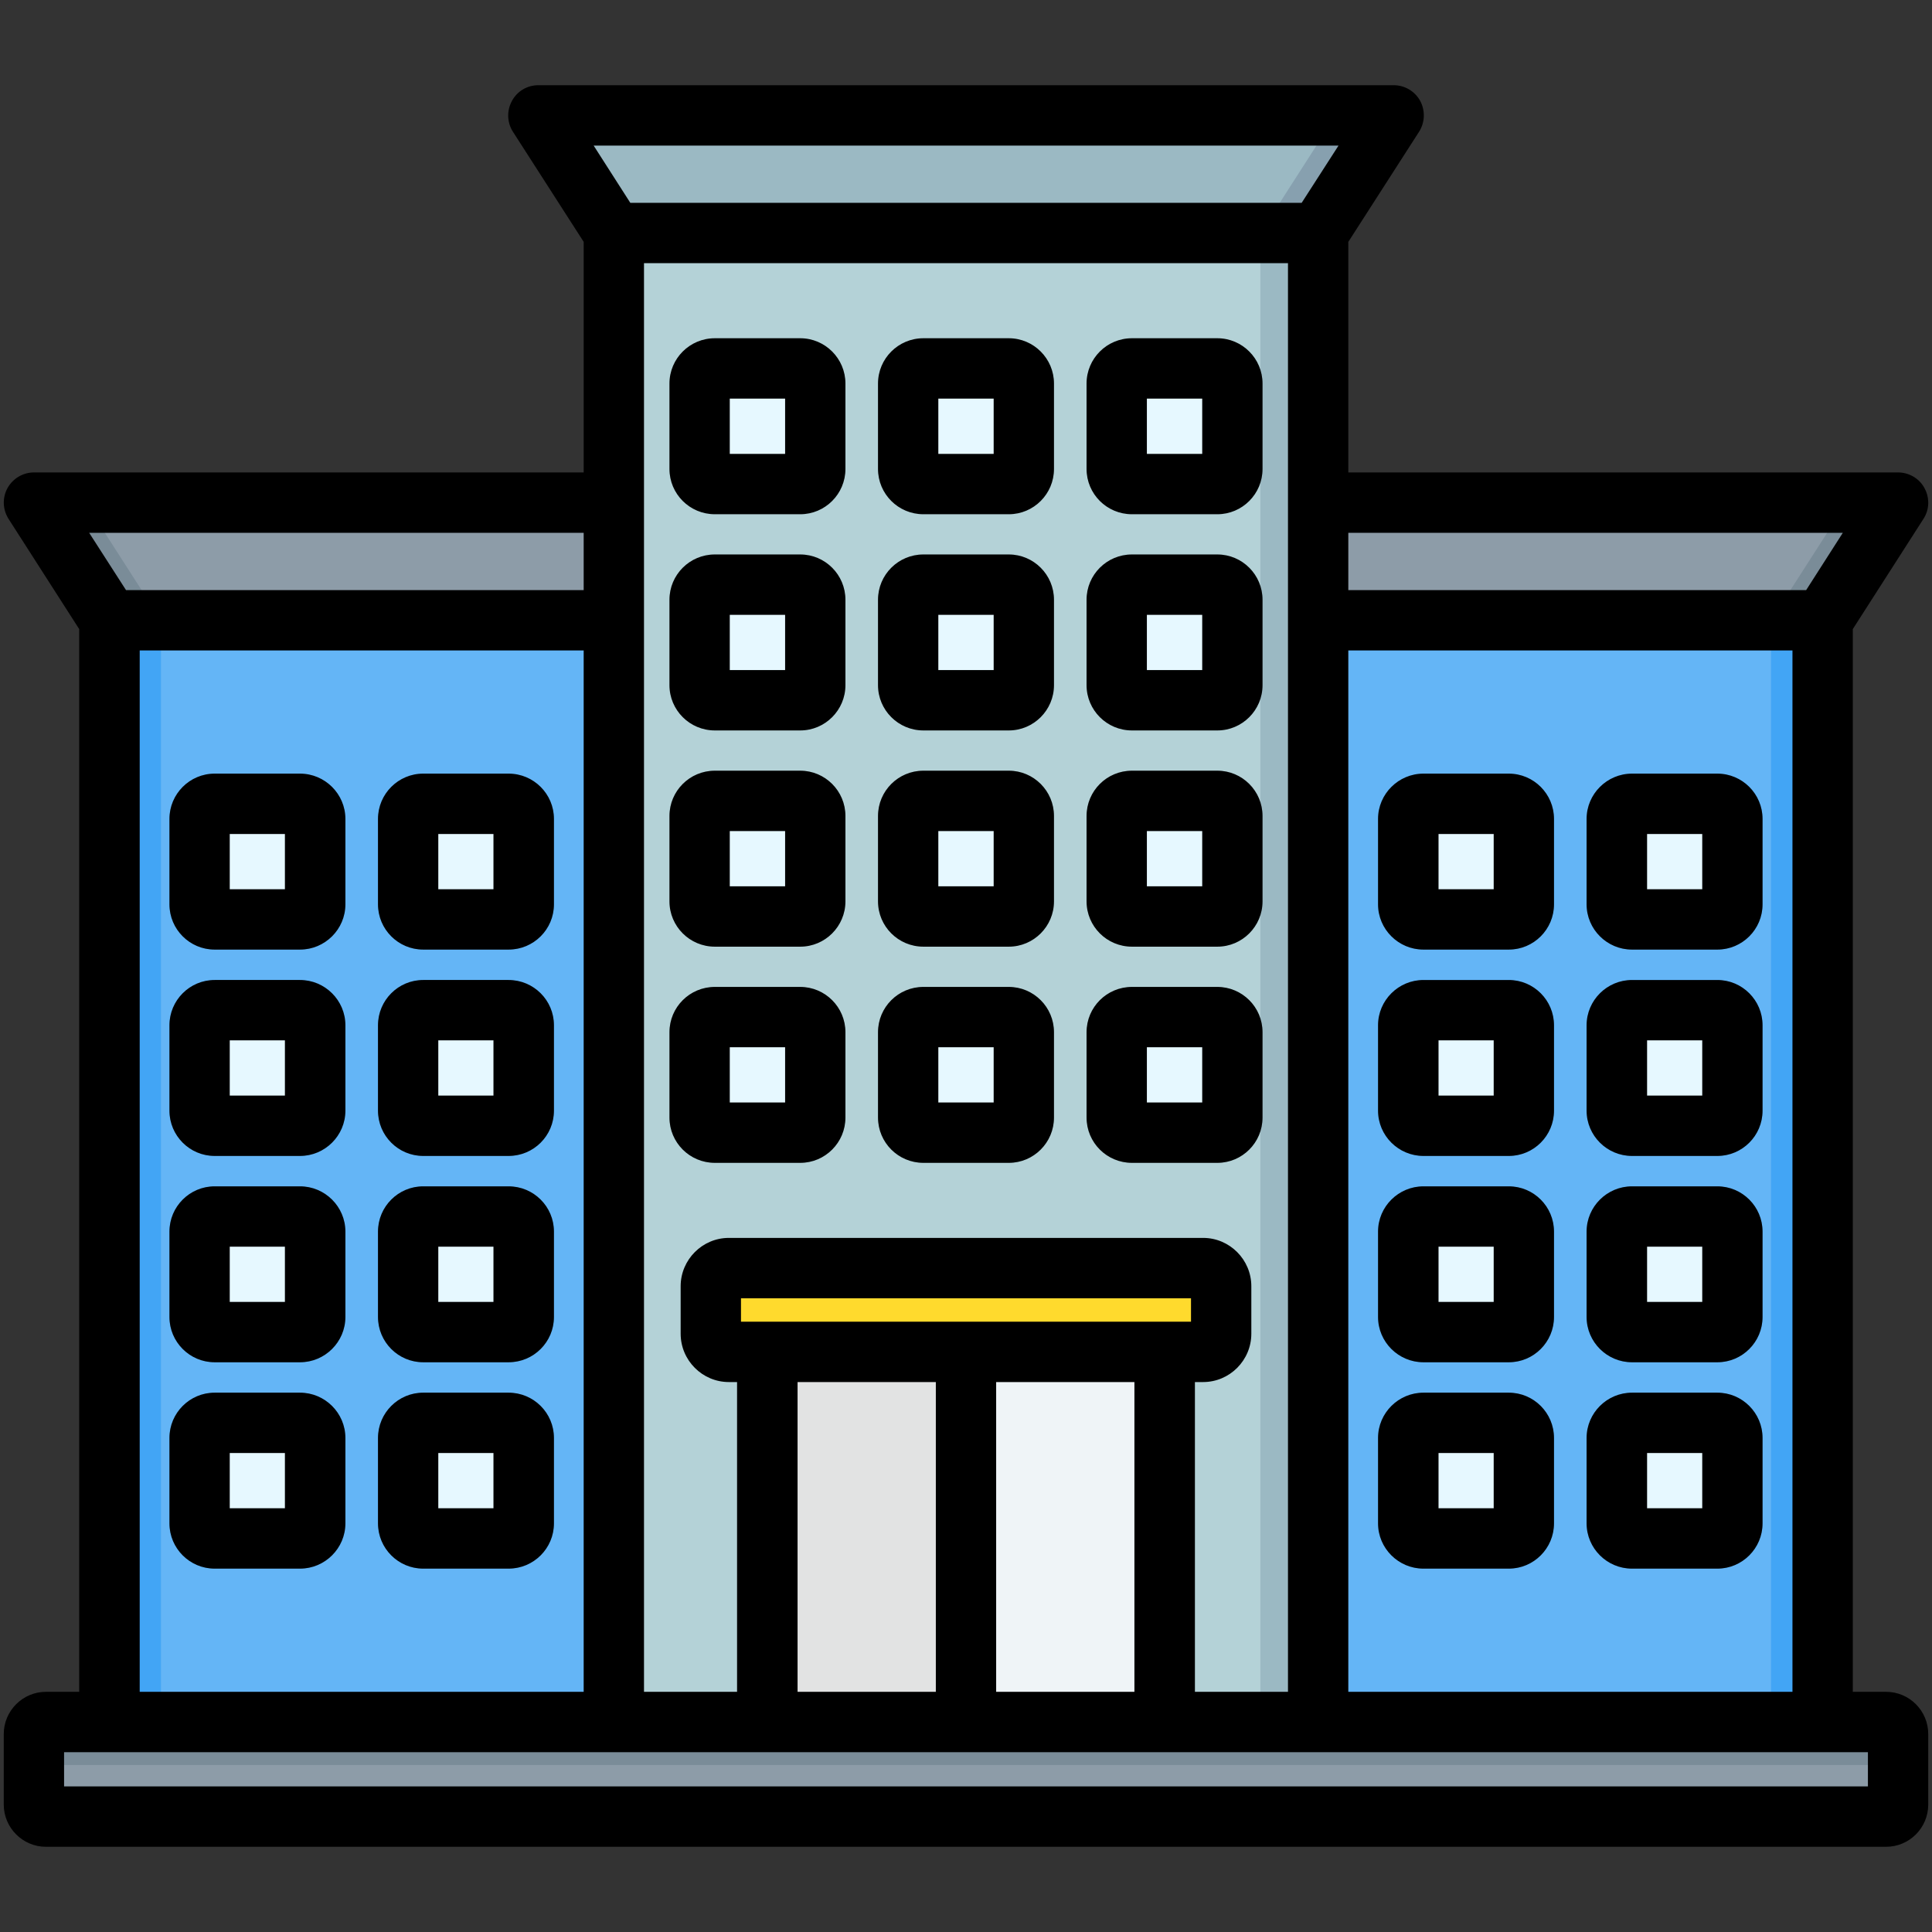 <svg id="Layer_1" enable-background="new 0 0 512 512" viewBox="0 0 512 512" xmlns="http://www.w3.org/2000/svg"><rect x="0" y="0" width="512" height="512" fill="#333333" stroke="none"/><g clip-rule="evenodd" fill-rule="evenodd"><g><path d="m326.605 152.524h156.396v313.05h-156.396z" fill="#64b5f6"/><path d="m469.348 151.929h13.653v316.896h-13.653z" fill="#42a5f5"/><path d="m276.336 133.202h226.664l-20 31.177h-186.664z" fill="#8d9ca8"/><path d="m489.348 133.202h13.652l-20 31.177h-13.653z" fill="#7a8c98"/><path d="m29 151.929h172.493v316.896h-172.493z" fill="#64b5f6"/><path d="m29 151.929h13.653v316.896h-13.653z" fill="#42a5f5"/><path d="m9 133.202h226.665l-20.001 31.177h-186.664z" fill="#8d9ca8"/><path d="m56.88 213.022h22.636c2.2 0 4 1.8 4 4v22.636c0 2.2-1.8 4-4 4h-22.636c-2.2 0-4-1.8-4-4v-22.636c0-2.2 1.8-4 4-4zm55.272 164.05h22.636c2.2 0 4 1.8 4 4v22.636c0 2.2-1.8 4-4 4h-22.636c-2.2 0-4-1.8-4-4v-22.636c0-2.201 1.799-4 4-4zm-55.272 0h22.636c2.2 0 4 1.8 4 4v22.636c0 2.2-1.8 4-4 4h-22.636c-2.2 0-4-1.8-4-4v-22.636c0-2.201 1.8-4 4-4zm55.272-54.684h22.636c2.2 0 4 1.8 4 4v22.636c0 2.2-1.8 4-4 4h-22.636c-2.2 0-4-1.8-4-4v-22.636c0-2.2 1.799-4 4-4zm-55.272 0h22.636c2.2 0 4 1.8 4 4v22.636c0 2.2-1.8 4-4 4h-22.636c-2.2 0-4-1.8-4-4v-22.636c0-2.2 1.8-4 4-4zm55.272-54.683h22.636c2.2 0 4 1.8 4 4v22.636c0 2.2-1.8 4-4 4h-22.636c-2.2 0-4-1.8-4-4v-22.636c0-2.2 1.799-4 4-4zm-55.272 0h22.636c2.2 0 4 1.8 4 4v22.636c0 2.2-1.8 4-4 4h-22.636c-2.2 0-4-1.8-4-4v-22.636c0-2.2 1.8-4 4-4zm55.272-54.683h22.636c2.2 0 4 1.8 4 4v22.636c0 2.2-1.8 4-4 4h-22.636c-2.2 0-4-1.8-4-4v-22.636c0-2.2 1.799-4 4-4z" fill="#e6f8ff"/><path d="m56.88 213.022h22.636c2.2 0 4 1.8 4 4v.953h-21.583c-2.2 0-4 1.8-4 4v21.684h-1.053c-2.2 0-4-1.8-4-4v-22.636c0-2.201 1.8-4.001 4-4.001zm55.272 164.05h22.636c2.2 0 4 1.8 4 4v.953h-21.583c-2.2 0-4 1.8-4 4v21.684h-1.054c-2.2 0-4-1.8-4-4v-22.636c.001-2.202 1.8-4.001 4.001-4.001zm-55.272 0h22.636c2.2 0 4 1.8 4 4v.953h-21.583c-2.2 0-4 1.8-4 4v21.684h-1.053c-2.2 0-4-1.8-4-4v-22.636c0-2.202 1.8-4.001 4-4.001zm55.272-54.684h22.636c2.2 0 4 1.8 4 4v.953h-21.583c-2.2 0-4 1.8-4 4v21.684h-1.054c-2.2 0-4-1.8-4-4v-22.636c.001-2.201 1.8-4.001 4.001-4.001zm-55.272 0h22.636c2.2 0 4 1.8 4 4v.953h-21.583c-2.2 0-4 1.8-4 4v21.684h-1.053c-2.2 0-4-1.8-4-4v-22.636c0-2.201 1.8-4.001 4-4.001zm55.272-54.683h22.636c2.2 0 4 1.8 4 4v.953h-21.583c-2.2 0-4 1.8-4 4v21.684h-1.054c-2.2 0-4-1.8-4-4v-22.636c.001-2.201 1.8-4.001 4.001-4.001zm-55.272 0h22.636c2.2 0 4 1.8 4 4v.953h-21.583c-2.2 0-4 1.8-4 4v21.684h-1.053c-2.2 0-4-1.8-4-4v-22.636c0-2.201 1.8-4.001 4-4.001zm55.272-54.683h22.636c2.2 0 4 1.8 4 4v.953h-21.583c-2.2 0-4 1.8-4 4v21.684h-1.054c-2.2 0-4-1.8-4-4v-22.636c.001-2.201 1.8-4.001 4.001-4.001z" fill="#d0f1ff"/><path d="m22.653 133.202h-13.653l20 31.177h13.653z" fill="#7a8c98"/><path d="m162.668 55.642h186.664v413.246h-186.664z" fill="#b4d2d7"/><path d="m377.212 213.022h22.636c2.2 0 4 1.8 4 4v22.636c0 2.2-1.8 4-4 4h-22.636c-2.2 0-4-1.8-4-4v-22.636c0-2.2 1.8-4 4-4zm55.272 164.05h22.636c2.2 0 4 1.8 4 4v22.636c0 2.2-1.8 4-4 4h-22.636c-2.2 0-4-1.8-4-4v-22.636c0-2.201 1.799-4 4-4zm0-54.684h22.636c2.2 0 4 1.8 4 4v22.636c0 2.2-1.8 4-4 4h-22.636c-2.2 0-4-1.8-4-4v-22.636c0-2.2 1.799-4 4-4zm0-54.683h22.636c2.2 0 4 1.8 4 4v22.636c0 2.2-1.8 4-4 4h-22.636c-2.2 0-4-1.8-4-4v-22.636c0-2.2 1.799-4 4-4zm0-54.683h22.636c2.2 0 4 1.8 4 4v22.636c0 2.2-1.8 4-4 4h-22.636c-2.2 0-4-1.8-4-4v-22.636c0-2.2 1.799-4 4-4zm-55.272 164.05h22.636c2.2 0 4 1.8 4 4v22.636c0 2.2-1.8 4-4 4h-22.636c-2.2 0-4-1.8-4-4v-22.636c0-2.201 1.8-4 4-4zm0-54.684h22.636c2.2 0 4 1.8 4 4v22.636c0 2.2-1.8 4-4 4h-22.636c-2.2 0-4-1.8-4-4v-22.636c0-2.2 1.8-4 4-4zm0-54.683h22.636c2.2 0 4 1.8 4 4v22.636c0 2.2-1.8 4-4 4h-22.636c-2.2 0-4-1.8-4-4v-22.636c0-2.2 1.8-4 4-4z" fill="#e6f8ff"/><path d="m377.212 213.022h22.636c2.2 0 4 1.8 4 4v.953h-21.583c-2.2 0-4 1.8-4 4v21.684h-1.054c-2.2 0-4-1.8-4-4v-22.636c.001-2.201 1.801-4.001 4.001-4.001zm55.272 164.05h22.636c2.2 0 4 1.8 4 4v.953h-21.583c-2.2 0-4 1.8-4 4v21.684h-1.054c-2.2 0-4-1.8-4-4v-22.636c.001-2.202 1.8-4.001 4.001-4.001zm-55.272 0h22.636c2.2 0 4 1.8 4 4v.953h-21.583c-2.2 0-4 1.8-4 4v21.684h-1.054c-2.2 0-4-1.8-4-4v-22.636c.001-2.202 1.801-4.001 4.001-4.001zm55.272-54.684h22.636c2.2 0 4 1.8 4 4v.953h-21.583c-2.2 0-4 1.8-4 4v21.684h-1.054c-2.2 0-4-1.8-4-4v-22.636c.001-2.201 1.8-4.001 4.001-4.001zm-55.272 0h22.636c2.2 0 4 1.8 4 4v.953h-21.583c-2.2 0-4 1.8-4 4v21.684h-1.054c-2.2 0-4-1.8-4-4v-22.636c.001-2.201 1.801-4.001 4.001-4.001zm55.272-54.683h22.636c2.2 0 4 1.8 4 4v.953h-21.583c-2.2 0-4 1.8-4 4v21.684h-1.054c-2.2 0-4-1.8-4-4v-22.636c.001-2.201 1.8-4.001 4.001-4.001zm-55.272 0h22.636c2.2 0 4 1.8 4 4v.953h-21.583c-2.2 0-4 1.8-4 4v21.684h-1.054c-2.2 0-4-1.8-4-4v-22.636c.001-2.201 1.801-4.001 4.001-4.001zm55.272-54.683h22.636c2.2 0 4 1.8 4 4v.953h-21.583c-2.2 0-4 1.8-4 4v21.684h-1.054c-2.2 0-4-1.8-4-4v-22.636c.001-2.201 1.8-4.001 4.001-4.001z" fill="#d0f1ff"/><path d="m334.01 55.642h15.322v413.246h-15.322z" fill="#9bb9c3"/><path d="m142.668 30.575h226.664l-20 31.178h-186.664z" fill="#9bb9c3"/><path d="m354.01 30.575h15.322l-20 31.178h-15.322z" fill="#87a0af"/><path d="m203.345 355.16h105.31v108.488h-105.31z" fill="#eff4f7"/><path d="m203.345 355.16h52.655v110.361h-52.655z" fill="#e2e3e3"/><path d="m193.179 336.064h125.642c2.644 0 4.807 2.163 4.807 4.807v12.579c0 2.644-2.163 4.807-4.807 4.807h-125.642c-2.644 0-4.807-2.163-4.807-4.807v-12.58c0-2.644 2.163-4.806 4.807-4.806z" fill="#ffda2d"/><path d="m318.748 336.064h.073c2.644 0 4.807 2.163 4.807 4.807v12.579c0 2.644-2.163 4.807-4.807 4.807h-125.642c-2.644 0-4.807-2.163-4.807-4.807v-.683h125.569c2.644 0 4.807-2.163 4.807-4.807z" fill="#ffc700"/><path d="m189.41 97.643h22.636c2.2 0 4 1.8 4 4v22.636c0 2.2-1.8 4-4 4h-22.636c-2.2 0-4-1.8-4-4v-22.636c0-2.2 1.8-4 4-4zm110.544 171.894h22.636c2.2 0 4 1.8 4 4v22.636c0 2.2-1.8 4-4 4h-22.636c-2.2 0-4-1.8-4-4v-22.636c0-2.201 1.8-4 4-4zm-55.272 0h22.636c2.2 0 4 1.8 4 4v22.636c0 2.2-1.8 4-4 4h-22.636c-2.2 0-4-1.8-4-4v-22.636c0-2.201 1.8-4 4-4zm-55.272 0h22.636c2.2 0 4 1.8 4 4v22.636c0 2.2-1.8 4-4 4h-22.636c-2.2 0-4-1.8-4-4v-22.636c0-2.201 1.8-4 4-4zm110.544-57.298h22.636c2.2 0 4 1.8 4 4v22.636c0 2.2-1.8 4-4 4h-22.636c-2.2 0-4-1.8-4-4v-22.636c0-2.2 1.8-4 4-4zm-55.272 0h22.636c2.2 0 4 1.8 4 4v22.636c0 2.2-1.8 4-4 4h-22.636c-2.2 0-4-1.8-4-4v-22.636c0-2.2 1.8-4 4-4zm-55.272 0h22.636c2.2 0 4 1.8 4 4v22.636c0 2.2-1.8 4-4 4h-22.636c-2.2 0-4-1.8-4-4v-22.636c0-2.2 1.8-4 4-4zm110.544-57.298h22.636c2.2 0 4 1.8 4 4v22.636c0 2.2-1.8 4-4 4h-22.636c-2.2 0-4-1.8-4-4v-22.636c0-2.2 1.8-4 4-4zm-55.272 0h22.636c2.2 0 4 1.8 4 4v22.636c0 2.2-1.8 4-4 4h-22.636c-2.2 0-4-1.8-4-4v-22.636c0-2.2 1.8-4 4-4zm-55.272 0h22.636c2.2 0 4 1.8 4 4v22.636c0 2.2-1.8 4-4 4h-22.636c-2.2 0-4-1.8-4-4v-22.636c0-2.2 1.8-4 4-4zm110.544-57.298h22.636c2.2 0 4 1.8 4 4v22.636c0 2.2-1.8 4-4 4h-22.636c-2.2 0-4-1.8-4-4v-22.636c0-2.2 1.8-4 4-4zm-55.272 0h22.636c2.2 0 4 1.8 4 4v22.636c0 2.2-1.8 4-4 4h-22.636c-2.2 0-4-1.8-4-4v-22.636c0-2.2 1.8-4 4-4z" fill="#e6f8ff"/><path d="m189.41 97.643h22.636c2.2 0 4 1.8 4 4v2.011h-20.625c-2.2 0-4 1.8-4 4v20.626h-2.011c-2.2 0-4-1.8-4-4v-22.636c0-2.201 1.8-4.001 4-4.001zm110.544 171.894h22.636c2.2 0 4 1.8 4 4v2.011h-20.625c-2.2 0-4 1.8-4 4v20.626h-2.011c-2.2 0-4-1.8-4-4v-22.636c0-2.202 1.8-4.001 4-4.001zm-55.272 0h22.636c2.2 0 4 1.8 4 4v2.011h-20.625c-2.2 0-4 1.8-4 4v20.626h-2.011c-2.2 0-4-1.8-4-4v-22.636c0-2.202 1.8-4.001 4-4.001zm-55.272 0h22.636c2.2 0 4 1.8 4 4v2.011h-20.625c-2.2 0-4 1.8-4 4v20.626h-2.011c-2.2 0-4-1.8-4-4v-22.636c0-2.202 1.8-4.001 4-4.001zm110.544-57.298h22.636c2.2 0 4 1.8 4 4v2.011h-20.625c-2.2 0-4 1.8-4 4v20.625h-2.011c-2.2 0-4-1.8-4-4v-22.636c0-2.2 1.8-4 4-4zm-55.272 0h22.636c2.2 0 4 1.8 4 4v2.011h-20.625c-2.2 0-4 1.8-4 4v20.625h-2.011c-2.2 0-4-1.8-4-4v-22.636c0-2.2 1.8-4 4-4zm-55.272 0h22.636c2.2 0 4 1.8 4 4v2.011h-20.625c-2.2 0-4 1.8-4 4v20.625h-2.011c-2.2 0-4-1.8-4-4v-22.636c0-2.2 1.8-4 4-4zm110.544-57.298h22.636c2.2 0 4 1.8 4 4v2.011h-20.625c-2.2 0-4 1.8-4 4v20.625h-2.011c-2.2 0-4-1.8-4-4v-22.636c0-2.2 1.8-4 4-4zm-55.272 0h22.636c2.2 0 4 1.8 4 4v2.011h-20.625c-2.2 0-4 1.8-4 4v20.625h-2.011c-2.2 0-4-1.8-4-4v-22.636c0-2.2 1.8-4 4-4zm-55.272 0h22.636c2.2 0 4 1.8 4 4v2.011h-20.625c-2.2 0-4 1.8-4 4v20.625h-2.011c-2.2 0-4-1.8-4-4v-22.636c0-2.2 1.8-4 4-4zm110.544-57.298h22.636c2.2 0 4 1.8 4 4v2.011h-20.625c-2.2 0-4 1.8-4 4v20.626h-2.011c-2.2 0-4-1.8-4-4v-22.636c0-2.201 1.8-4.001 4-4.001zm-55.272 0h22.636c2.2 0 4 1.8 4 4v2.011h-20.625c-2.2 0-4 1.8-4 4v20.626h-2.011c-2.2 0-4-1.8-4-4v-22.636c0-2.201 1.8-4.001 4-4.001z" fill="#d0f1ff"/><path d="m12.191 481.425h487.619c1.755 0 3.191-1.436 3.191-3.191v-18.693c0-1.755-1.436-3.191-3.191-3.191h-487.619c-1.755 0-3.191 1.436-3.191 3.191v18.693c0 1.756 1.436 3.191 3.191 3.191z" fill="#8d9ca8"/><path d="m503 470.944v-11.403c0-1.755-1.436-3.191-3.191-3.191h-487.618c-1.755 0-3.191 1.436-3.191 3.191v11.403c0-1.755 1.436-3.191 3.191-3.191h487.619c1.754.001 3.19 1.436 3.19 3.191z" fill="#7a8c98"/></g><path d="m495.018 473.42h-478.036v-9.073h478.035v9.073zm15.986-339.94v-.53c-.041-1.236-.371-2.468-.99-3.592-1.367-2.561-4.103-4.159-7.027-4.159h-145.669v-61.102l18.768-29.209c1.556-2.462 1.651-5.579.283-8.149-1.415-2.57-4.103-4.159-7.026-4.159h-226.686c-2.924 0-5.612 1.589-6.979 4.159-1.415 2.57-1.32 5.687.236 8.149l18.769 29.209v61.102h-145.67c-2.924 0-5.612 1.599-7.027 4.159-1.415 2.57-1.273 5.701.283 8.158l18.722 29.2v281.634h-8.819c-6.131 0-11.176 5.018-11.176 11.186v18.693c0 6.177 5.046 11.19 11.176 11.19h487.656c6.178 0 11.176-5.013 11.176-11.19v-18.693c0-6.168-4.999-11.186-11.176-11.186h-8.818v-281.633l18.721-29.2c.802-1.229 1.226-2.626 1.273-4.037zm-473.98 38.9h117.658v275.97h-117.658zm117.658-31.18v15.18h-121.289l-9.762-15.18zm200.042-102.62-9.762 15.166h-177.925l-9.714-15.166zm133.644 102.62-9.714 15.18h-121.336v-15.18zm-171.7 225.059h2.169c7.027 0 12.78-5.749 12.78-12.813v-12.577c0-7.059-5.753-12.813-12.78-12.813h-125.675c-7.026 0-12.78 5.753-12.78 12.813v12.577c0 7.064 5.753 12.813 12.78 12.813h2.169v82.092h-24.663v-378.604h170.663v378.604h-24.663zm-52.675 0h36.641v82.092h-36.641zm-15.986 0v82.092h-36.641v-82.092zm67.623-16.001h-119.261v-6.201h119.261zm41.688 98.093v-275.971h117.705v275.97h-117.705zm93.796-48.643h-14.619v-14.638h14.619zm4.009-30.638c6.602 0 11.978 5.381 11.978 12.002v22.635c0 6.621-5.376 12.002-11.978 12.002h-22.636c-6.602 0-12.025-5.381-12.025-12.002v-22.635c0-6.621 5.423-12.002 12.025-12.002zm-59.277 30.638h-14.619v-14.638h14.619zm4.008-30.638c6.602 0 11.978 5.381 11.978 12.002v22.635c0 6.621-5.376 12.002-11.978 12.002h-22.635c-6.602 0-12.025-5.381-12.025-12.002v-22.635c0-6.621 5.423-12.002 12.025-12.002zm51.26-24.051h-14.619v-14.629h14.619zm4.009-30.629c6.602 0 11.978 5.376 11.978 11.997v22.631c0 6.621-5.376 12.002-11.978 12.002h-22.636c-6.602 0-12.025-5.381-12.025-12.002v-22.631c0-6.621 5.423-11.997 12.025-11.997zm-59.277 30.629h-14.619v-14.629h14.619zm4.008-30.629c6.602 0 11.978 5.376 11.978 11.997v22.631c0 6.621-5.376 12.002-11.978 12.002h-22.635c-6.602 0-12.025-5.381-12.025-12.002v-22.631c0-6.621 5.423-11.997 12.025-11.997zm51.26-24.05h-14.619v-14.633h14.619zm4.009-30.633c6.602 0 11.978 5.38 11.978 12.002v22.631c0 6.621-5.376 12.002-11.978 12.002h-22.636c-6.602 0-12.025-5.381-12.025-12.002v-22.631c0-6.621 5.423-12.002 12.025-12.002zm-59.277 30.633h-14.619v-14.633h14.619zm4.008-30.633c6.602 0 11.978 5.38 11.978 12.002v22.631c0 6.621-5.376 12.002-11.978 12.002h-22.635c-6.602 0-12.025-5.381-12.025-12.002v-22.631c0-6.621 5.423-12.002 12.025-12.002zm51.26-24.051h-14.619v-14.637h14.619zm4.009-30.638c6.602 0 11.978 5.39 11.978 12.001v22.64c0 6.621-5.376 11.997-11.978 11.997h-22.636c-6.602 0-12.025-5.376-12.025-11.997v-22.64c0-6.611 5.423-12.001 12.025-12.001zm-59.277 30.638h-14.619v-14.637h14.619zm4.008-30.638c6.602 0 11.978 5.39 11.978 12.001v22.64c0 6.621-5.376 11.997-11.978 11.997h-22.635c-6.602 0-12.025-5.376-12.025-11.997v-22.64c0-6.611 5.423-12.001 12.025-12.001zm-81.253 87.152h-14.666v-14.633h14.666zm4.009-30.629c6.602 0 11.978 5.376 11.978 11.997v22.631c0 6.621-5.376 12.002-11.978 12.002h-22.636c-6.649 0-12.025-5.381-12.025-12.002v-22.631c0-6.621 5.376-11.997 12.025-11.997zm-59.277 30.629h-14.666v-14.633h14.666zm4.008-30.629c6.602 0 11.978 5.376 11.978 11.997v22.631c0 6.621-5.376 12.002-11.978 12.002h-22.636c-6.649 0-12.025-5.381-12.025-12.002v-22.631c0-6.621 5.376-11.997 12.025-11.997zm-59.277 30.629h-14.666v-14.633h14.666zm4.009-30.629c6.602 0 11.978 5.376 11.978 11.997v22.631c0 6.621-5.376 12.002-11.978 12.002h-22.635c-6.649 0-12.025-5.381-12.025-12.002v-22.631c0-6.621 5.376-11.997 12.025-11.997zm106.528-26.663h-14.666v-14.642h14.666zm4.009-30.638c6.602 0 11.978 5.376 11.978 11.997v22.64c0 6.612-5.376 12.002-11.978 12.002h-22.636c-6.649 0-12.025-5.39-12.025-12.002v-22.64c0-6.621 5.376-11.997 12.025-11.997zm-59.277 30.638h-14.666v-14.642h14.666zm4.008-30.638c6.602 0 11.978 5.376 11.978 11.997v22.64c0 6.612-5.376 12.002-11.978 12.002h-22.636c-6.649 0-12.025-5.39-12.025-12.002v-22.64c0-6.621 5.376-11.997 12.025-11.997zm-59.277 30.638h-14.666v-14.642h14.666zm4.009-30.638c6.602 0 11.978 5.376 11.978 11.997v22.64c0 6.612-5.376 12.002-11.978 12.002h-22.635c-6.649 0-12.025-5.39-12.025-12.002v-22.64c0-6.621 5.376-11.997 12.025-11.997zm106.528-26.663h-14.666v-14.638h14.666zm4.009-30.638c6.602 0 11.978 5.381 11.978 12.002v22.635c0 6.612-5.376 12.002-11.978 12.002h-22.636c-6.649 0-12.025-5.39-12.025-12.002v-22.636c0-6.621 5.376-12.002 12.025-12.002h22.636zm-59.277 30.638h-14.666v-14.638h14.666zm4.008-30.638c6.602 0 11.978 5.381 11.978 12.002v22.635c0 6.612-5.376 12.002-11.978 12.002h-22.636c-6.649 0-12.025-5.39-12.025-12.002v-22.636c0-6.621 5.376-12.002 12.025-12.002h22.636zm-59.277 30.638h-14.666v-14.638h14.666zm4.009-30.638c6.602 0 11.978 5.381 11.978 12.002v22.635c0 6.612-5.376 12.002-11.978 12.002h-22.635c-6.649 0-12.025-5.39-12.025-12.002v-22.636c0-6.621 5.376-12.002 12.025-12.002h22.635zm106.528-26.658h-14.666v-14.642h14.666zm4.009-30.643c6.602 0 11.978 5.39 11.978 12.002v22.64c0 6.621-5.376 12.001-11.978 12.001h-22.636c-6.649 0-12.025-5.38-12.025-12.001v-22.64c0-6.612 5.376-12.002 12.025-12.002zm-59.277 30.643h-14.666v-14.642h14.666zm4.008-30.643c6.602 0 11.978 5.39 11.978 12.002v22.64c0 6.621-5.376 12.001-11.978 12.001h-22.636c-6.649 0-12.025-5.38-12.025-12.001v-22.64c0-6.612 5.376-12.002 12.025-12.002zm-59.277 30.643h-14.666v-14.642h14.666zm4.009-30.643c6.602 0 11.978 5.39 11.978 12.002v22.64c0 6.621-5.376 12.001-11.978 12.001h-22.635c-6.649 0-12.025-5.38-12.025-12.001v-22.64c0-6.612 5.376-12.002 12.025-12.002zm-81.3 310.07h-14.619v-14.638h14.619zm4.009-30.638c6.649 0 12.025 5.381 12.025 12.002v22.635c0 6.621-5.376 12.002-12.025 12.002h-22.636c-6.602 0-11.978-5.381-11.978-12.002v-22.635c0-6.621 5.376-12.002 11.978-12.002zm-59.277 30.638h-14.619v-14.638h14.619zm4.008-30.638c6.602 0 12.025 5.381 12.025 12.002v22.635c0 6.621-5.423 12.002-12.025 12.002h-22.635c-6.602 0-11.978-5.381-11.978-12.002v-22.635c0-6.621 5.376-12.002 11.978-12.002zm51.26-24.051h-14.619v-14.629h14.619zm4.009-30.629c6.649 0 12.025 5.376 12.025 11.997v22.631c0 6.621-5.376 12.002-12.025 12.002h-22.636c-6.602 0-11.978-5.381-11.978-12.002v-22.631c0-6.621 5.376-11.997 11.978-11.997zm-59.277 30.629h-14.619v-14.629h14.619zm4.008-30.629c6.602 0 12.025 5.376 12.025 11.997v22.631c0 6.621-5.423 12.002-12.025 12.002h-22.635c-6.602 0-11.978-5.381-11.978-12.002v-22.631c0-6.621 5.376-11.997 11.978-11.997zm51.26-24.05h-14.619v-14.633h14.619zm4.009-30.633c6.649 0 12.025 5.38 12.025 12.002v22.631c0 6.621-5.376 12.002-12.025 12.002h-22.636c-6.602 0-11.978-5.381-11.978-12.002v-22.631c0-6.621 5.376-12.002 11.978-12.002zm-59.277 30.633h-14.619v-14.633h14.619zm4.008-30.633c6.602 0 12.025 5.38 12.025 12.002v22.631c0 6.621-5.423 12.002-12.025 12.002h-22.635c-6.602 0-11.978-5.381-11.978-12.002v-22.631c0-6.621 5.376-12.002 11.978-12.002zm51.26-24.051h-14.619v-14.637h14.619zm4.009-30.638c6.649 0 12.025 5.39 12.025 12.001v22.64c0 6.621-5.376 11.997-12.025 11.997h-22.636c-6.602 0-11.978-5.376-11.978-11.997v-22.64c0-6.611 5.376-12.001 11.978-12.001zm-59.277 30.638h-14.619v-14.637h14.619zm4.008-30.638c6.602 0 12.025 5.39 12.025 12.001v22.64c0 6.621-5.423 11.997-12.025 11.997h-22.635c-6.602 0-11.978-5.376-11.978-11.997v-22.64c0-6.611 5.376-12.001 11.978-12.001z"/></g></svg>